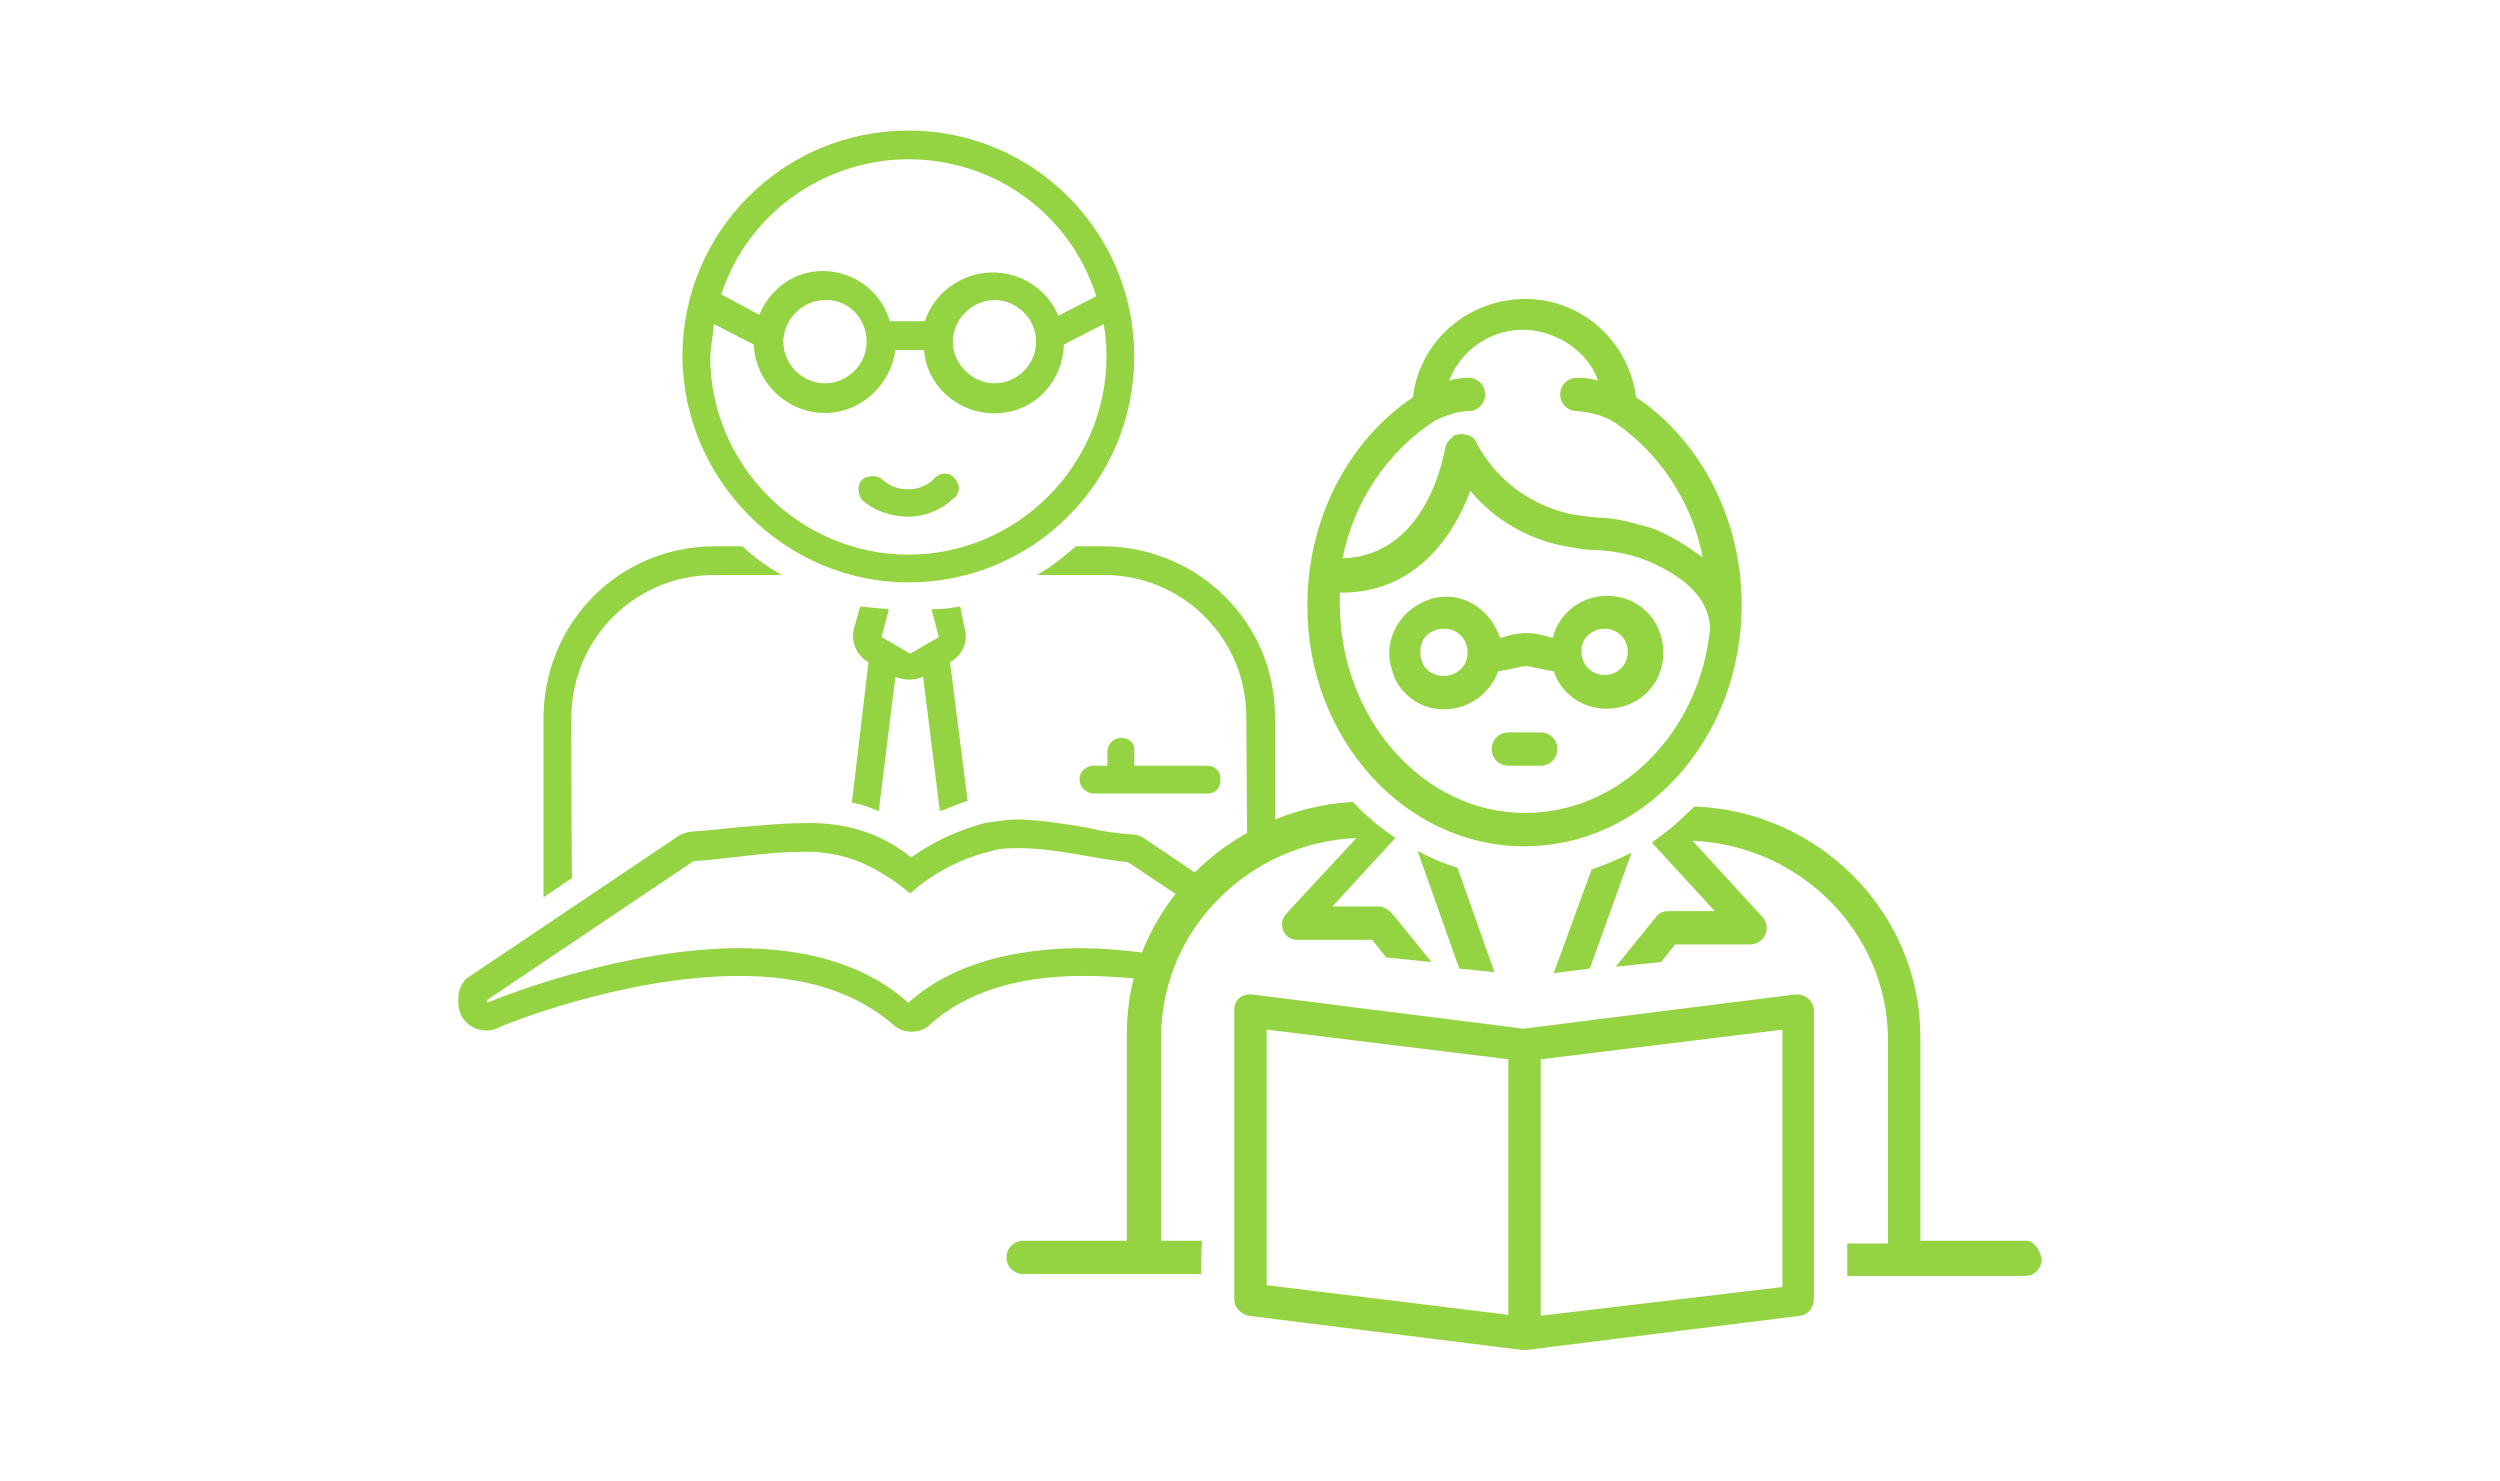 <?xml version="1.0" encoding="UTF-8"?> <!-- Generator: Adobe Illustrator 24.2.0, SVG Export Plug-In . SVG Version: 6.00 Build 0) --> <svg xmlns="http://www.w3.org/2000/svg" xmlns:xlink="http://www.w3.org/1999/xlink" version="1.1" id="Layer_1" x="0px" y="0px" viewBox="0 0 270 160" style="enable-background:new 0 0 270 160;" xml:space="preserve"> <style type="text/css"> .st0{fill :#94d341;} </style> <g> <path class="st0" d="M121.1,79.7c-0.9,0-1.5,0.7-1.5,1.5v1.5H118c-0.9,0.1-1.5,0.8-1.4,1.6c0.1,0.8,0.7,1.3,1.4,1.4h12.2 c0.9,0.1,1.6-0.5,1.6-1.4c0.1-0.9-0.5-1.6-1.4-1.6c-0.1,0-0.2,0-0.3,0h-7.6v-1.6C122.6,80.2,121.9,79.7,121.1,79.7L121.1,79.7z"></path> <path class="st0" d="M98.1,62.9c13.5,0,24.4-10.9,24.4-24.4s-10.9-24.4-24.4-24.4S73.7,25,73.7,38.5C73.8,51.9,84.8,62.9,98.1,62.9 z M98.1,17.2c9.3,0,17.5,5.9,20.3,14.8l-4.1,2.1c-1.6-3.8-6-5.7-10-4.1c-2.1,0.9-3.7,2.5-4.4,4.7h-3.8c-1.2-4.1-5.5-6.3-9.4-5.1 c-2.2,0.7-3.8,2.3-4.7,4.4l-4.1-2.2C80.7,23.1,89,17.2,98.1,17.2L98.1,17.2L98.1,17.2z M111.9,36.9c0,2.5-2.1,4.5-4.5,4.5 s-4.5-2.1-4.5-4.5c0-2.4,2.1-4.5,4.5-4.5S111.9,34.4,111.9,36.9z M93.6,36.9c0,2.5-2.1,4.5-4.5,4.5c-2.5,0-4.5-2.1-4.5-4.5 c0-2.4,2.1-4.5,4.5-4.5l0,0C91.6,32.3,93.6,34.4,93.6,36.9z M77.1,35l4.3,2.2c0.2,4.2,3.7,7.5,7.9,7.4c3.8-0.1,6.9-3.1,7.4-6.8h3.1 c0.3,4.2,4.2,7.2,8.3,6.8c3.8-0.3,6.7-3.5,6.8-7.4l4.3-2.2c0.2,1.1,0.3,2.3,0.3,3.5c0,11.7-9.6,21.4-21.4,21.4s-21.4-9.7-21.4-21.4 l0,0C76.8,37.3,77,36.2,77.1,35L77.1,35z"></path> <path class="st0" d="M98.1,55.8c1.8,0,3.5-0.7,4.8-1.9c0.7-0.4,0.9-1.4,0.3-2.1c-0.4-0.7-1.4-0.9-2.1-0.3c-0.1,0.1-0.3,0.2-0.3,0.3 c-1.5,1.4-4,1.4-5.5,0c-0.5-0.5-1.5-0.5-2.2,0c-0.5,0.5-0.5,1.5,0,2.2C94.6,55.3,96.4,55.8,98.1,55.8z"></path> <path class="st0" d="M94.9,87.6l1.8-14.5c1,0.4,2.1,0.4,3,0l1.8,14.5c1-0.3,1.9-0.8,3-1.1l-1.9-15l0.2-0.1c1.1-0.7,1.8-2.1,1.4-3.4 l-0.5-2.5c-1.1,0.2-2,0.3-3.1,0.3l0.8,3l-3.1,1.8l-3.1-1.8l0.8-3c-1.1-0.1-2-0.2-3.1-0.3l-0.7,2.5c-0.3,1.3,0.3,2.7,1.4,3.4 l0.2,0.1L92,86.7C92.9,86.8,93.9,87.2,94.9,87.6z"></path> <path class="st0" d="M61.7,77.6c0-8.5,6.7-15.4,15.3-15.5h7.4c-1.5-0.9-3-1.9-4.2-3.1h-3.2c-10.2,0.1-18.3,8.3-18.3,18.6v19.3 l3.1-2.1C61.7,94.7,61.7,77.6,61.7,77.6z"></path> <path class="st0" d="M134.7,92c0.4-0.2,1.1-0.3,1.6-0.3c0.4,0,1,0.1,1.4,0.2V77.6c0.1-10.2-8.1-18.4-18.3-18.6h-3.2 c-1.3,1.1-2.6,2.2-4.2,3.1h7.4c8.5,0.1,15.3,7,15.2,15.5L134.7,92z"></path> <path class="st0" d="M124.8,104c0.2-0.3,0.3-0.5,0.3-0.9c-2.9-0.4-5.7-0.7-8.7-0.7c-6.6,0.1-13.4,1.5-18.3,5.9 c-4.9-4.4-11.6-5.9-18.4-5.9c-13.4,0.1-27.1,5.9-27.1,5.9v-0.3l22.3-15c3.5-0.2,7.8-1,11.6-1c2.2-0.1,4.4,0.3,6.4,1.1 c2,0.9,3.8,2,5.4,3.4c2.4-2.2,5.5-3.8,8.8-4.6c1-0.3,2-0.3,3.1-0.3c3.8,0,8.2,1.2,11.6,1.5l5.7,3.8c0.4-1,1.3-1.8,2.4-2.1l-6.4-4.3 c-0.4-0.3-1-0.4-1.5-0.4c-1.3-0.1-3-0.3-4.5-0.7c-2.4-0.4-4.8-0.8-7.4-0.9c-1.3,0-2.5,0.2-3.8,0.4c-2.9,0.8-5.5,2-7.9,3.7 c-1.2-1-2.6-1.8-4-2.4c-2.4-1-5.1-1.4-7.6-1.3c-2.5,0-5.2,0.3-7.7,0.5c-1.5,0.2-3,0.3-4.2,0.4c-0.5,0-1.1,0.2-1.5,0.4l-22.6,15.2 c-0.9,0.5-1.3,1.5-1.3,2.5v0.3c0,1.8,1.3,3.1,3.1,3.1l0,0c0.3,0,0.9-0.1,1.2-0.3c0.1-0.1,13.3-5.6,26.1-5.6 c7.1,0,12.5,1.8,16.5,5.2c1.1,1.1,3,1.1,4.1,0c3.8-3.4,9.3-5.2,16.5-5.2c2.5,0,5.2,0.2,7.7,0.5C124.4,105.5,124.6,104.8,124.8,104z "></path> <path class="st0" d="M164.6,91.4c13,0,23.5-11.6,23.5-26.1c0-9.2-4.4-17.7-11.4-22.4c-0.9-6.7-6.9-11.4-13.6-10.5 c-5.5,0.7-9.9,5.1-10.5,10.5c-7,4.7-11.4,13.2-11.4,22.4C141.1,79.7,151.7,91.4,164.6,91.4z M155,45.4c1.1-0.5,2.4-1,3.6-1l0,0 c1,0,1.8-0.8,1.8-1.8c0-1-0.8-1.8-1.8-1.8l0,0c-0.7,0-1.4,0.1-2.1,0.3c1.8-4.5,6.8-6.7,11.3-4.8c2.2,0.9,4,2.6,4.8,4.8 c-0.8-0.2-1.4-0.3-2.2-0.3h-0.1c-1,0-1.8,0.8-1.8,1.8c0,1,0.8,1.8,1.8,1.8l0,0c1.5,0.1,3,0.5,4.2,1.3c4.9,3.4,8.3,8.7,9.4,14.5 c-1.8-1.3-3.5-2.4-5.6-3.2c-1.9-0.5-3.8-1.1-5.8-1.1c-0.9-0.1-1.8-0.2-2.5-0.3c-4.5-0.9-8.3-3.6-10.5-7.7c-0.3-0.9-1.4-1.2-2.4-0.9 c-0.4,0.3-0.9,0.8-1,1.3c-0.1,0.4-1.8,11.7-11.1,12C146.2,54.2,149.8,48.8,155,45.4L155,45.4z M144.7,64c8,0.1,12.2-5.9,14.1-11 c2.7,3.3,6.7,5.5,10.9,6.1c1,0.2,1.8,0.3,2.7,0.3c1.8,0.1,3.4,0.4,5.1,1c4.5,1.8,7,4.2,7.2,7.4c-1.1,11.3-9.7,20-20,20 c-11,0-20-10.2-20-22.6C144.7,64.8,144.7,64.4,144.7,64z"></path> <path class="st0" d="M156,76.6c2.5,0,4.9-1.6,5.8-4.1l2.1-0.4c0.5-0.2,1.2-0.2,1.8,0l2.1,0.4c1.1,3.2,4.5,4.8,7.8,3.7 c3.2-1.1,4.8-4.5,3.7-7.8c-1.1-3.2-4.5-4.8-7.8-3.7c-1.9,0.7-3.3,2.2-3.8,4.2l-1.1-0.3c-1.1-0.3-2.4-0.3-3.5,0l-1.1,0.3 c-1-3.2-4.3-5.2-7.5-4.2c-3.2,1-5.2,4.3-4.2,7.5C150.8,74.7,153.3,76.7,156,76.6L156,76.6z M173.3,67.9c1.4,0,2.5,1.1,2.5,2.5 s-1.1,2.5-2.5,2.5s-2.5-1.1-2.5-2.5l0,0C170.7,69,171.9,67.9,173.3,67.9z M156,67.9c1.4,0,2.5,1.1,2.5,2.6c0,1.4-1.1,2.5-2.6,2.5 s-2.5-1.1-2.5-2.5C153.3,69,154.4,67.9,156,67.9C155.9,67.9,155.9,67.9,156,67.9z"></path> <path class="st0" d="M166.4,79.1h-3.5c-1,0-1.8,0.8-1.8,1.8s0.8,1.8,1.8,1.8l0,0h3.5c1,0,1.8-0.8,1.8-1.8 C168.2,79.9,167.4,79.1,166.4,79.1z"></path> <path class="st0" d="M171.7,104.6l4.5-12.5c-1.4,0.7-2.9,1.3-4.3,1.8l-4.1,11.2L171.7,104.6z"></path> <path class="st0" d="M218.7,134h-11.3v-22c0-13.4-10.9-24.4-24.4-24.9c-0.5,0.5-1.2,1.1-1.9,1.8c-0.9,0.8-1.8,1.4-2.7,2.1l6.8,7.4 h-5.1c-0.5,0-1.1,0.3-1.3,0.7l-4.3,5.3l4.9-0.5l1.5-1.9h8.1c1,0,1.8-0.8,1.8-1.8c0-0.4-0.2-0.9-0.4-1.1l-7.6-8.3 c11.7,0.5,21.1,10,21.1,21.5v22h-4.4v3.5h19.2c1,0,1.8-0.8,1.8-1.8C220.3,134.8,219.5,133.9,218.7,134L218.7,134L218.7,134z"></path> <path class="st0" d="M157.6,104.6l3.8,0.4l-4-11.3c-1.5-0.4-3-1.1-4.3-1.8L157.6,104.6z"></path> <path class="st0" d="M195.9,109.2L195.9,109.2c0-1-0.8-1.8-1.8-1.8c-0.1,0-0.1,0-0.2,0l-29.4,3.7l-29.3-3.7c-1-0.1-1.8,0.5-1.9,1.5 c0,0.1,0,0.2,0,0.2l0,0v31.2l0,0c0,0.9,0.7,1.6,1.5,1.8l29.6,3.7h0.4l29.6-3.7c0.9-0.1,1.5-0.9,1.5-1.8l0,0L195.9,109.2z M166.4,142.1v-27.7l26.1-3.2V139L166.4,142.1z M136.8,111.2l26.1,3.2V142l-26.1-3.2V111.2z"></path> <path class="st0" d="M129.8,134h-4.4v-22c0-11.5,9.4-21,21.1-21.5l-7.6,8.2c-0.7,0.8-0.5,1.8,0.1,2.4c0.3,0.3,0.8,0.4,1.1,0.4h8.1 l1.5,1.9l4.9,0.5l-4.3-5.3c-0.3-0.3-0.9-0.7-1.3-0.7h-5.1l6.8-7.4c-1-0.7-1.9-1.3-2.7-2.1c-0.7-0.5-1.2-1.1-1.9-1.8 c-13.4,0.8-24.4,11.6-24.4,25V134h-11.2c-1,0-1.8,0.8-1.8,1.8c0,1,0.8,1.8,1.8,1.8h19.2L129.8,134L129.8,134z"></path> </g> </svg> 